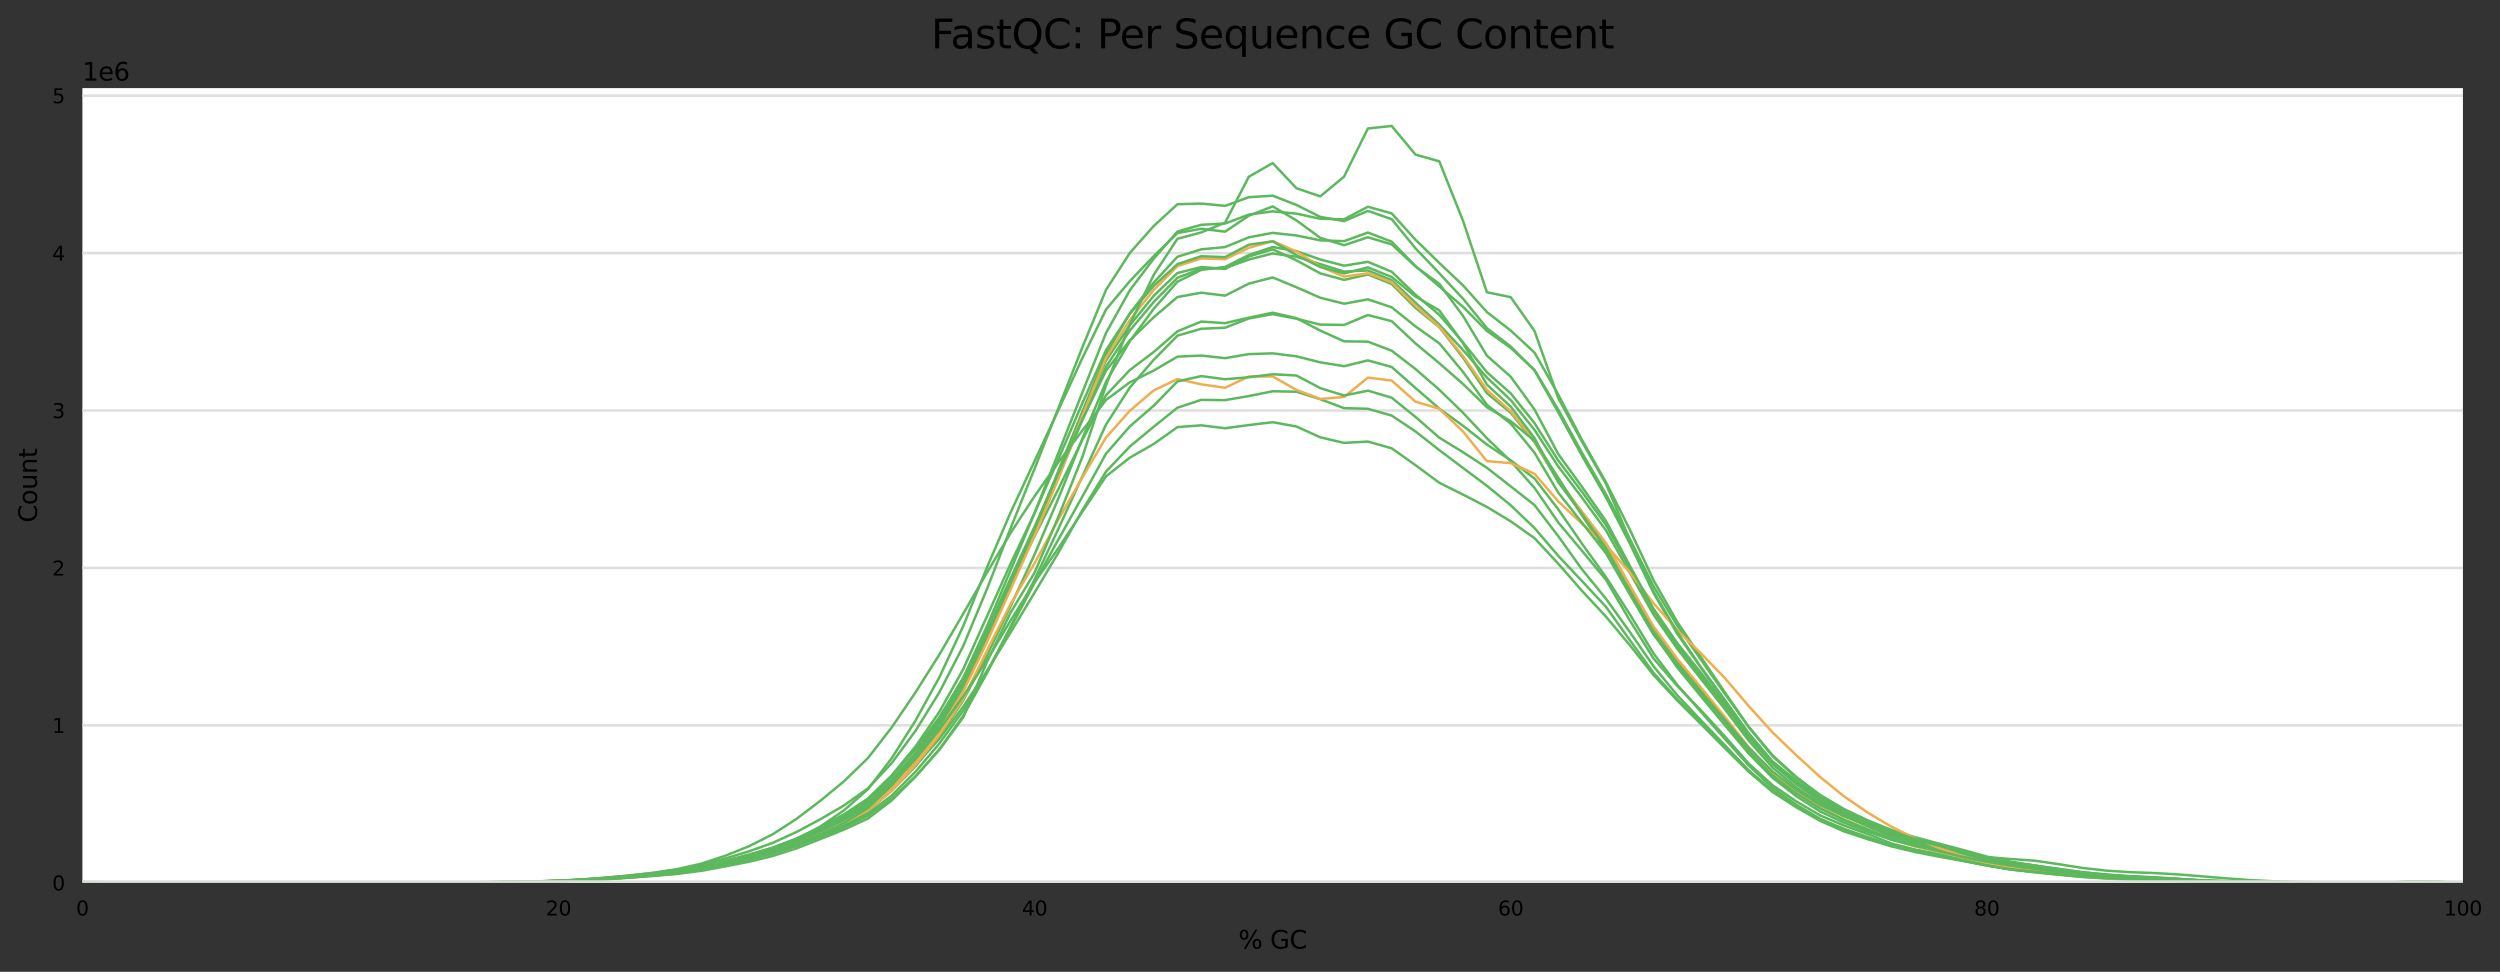 <?xml version="1.0" encoding="utf-8" standalone="no"?>
<!DOCTYPE svg PUBLIC "-//W3C//DTD SVG 1.1//EN"
  "http://www.w3.org/Graphics/SVG/1.1/DTD/svg11.dtd">
<svg xmlns:xlink="http://www.w3.org/1999/xlink" width="1000.298pt" height="388.845pt" viewBox="0 0 1000.298 388.845" xmlns="http://www.w3.org/2000/svg" version="1.1">
 <rect x="0" y="0" width="1000.298" height="388.845" fill="#333333" stroke="none"/>
 <defs>
  <style type="text/css">*{stroke-linejoin: round; stroke-linecap: butt}</style>
 </defs>
 <g id="figure_1">
  <g id="axes_1">
   <g id="patch_1">
    <path d="M 32.968 353.224 
L 985.463 353.224 
L 985.463 35.256 
L 32.968 35.256 
z
" style="fill: #ffffff"/>
   </g>
   <g id="matplotlib.axis_1">
    <g id="xtick_1">
     <g id="text_1">
      <!-- 0 -->
      <g transform="translate(30.423 366.303) scale(0.08 -0.08)">
       <defs>
        <path id="DejaVuSans-30" d="M 2034 4250 
Q 1547 4250 1301 3770 
Q 1056 3291 1056 2328 
Q 1056 1369 1301 889 
Q 1547 409 2034 409 
Q 2525 409 2770 889 
Q 3016 1369 3016 2328 
Q 3016 3291 2770 3770 
Q 2525 4250 2034 4250 
z
M 2034 4750 
Q 2819 4750 3233 4129 
Q 3647 3509 3647 2328 
Q 3647 1150 3233 529 
Q 2819 -91 2034 -91 
Q 1250 -91 836 529 
Q 422 1150 422 2328 
Q 422 3509 836 4129 
Q 1250 4750 2034 4750 
z
" transform="scale(0.016)"/>
       </defs>
       <use xlink:href="#DejaVuSans-30"/>
      </g>
     </g>
    </g>
    <g id="xtick_2">
     <g id="text_2">
      <!-- 20 -->
      <g transform="translate(218.377 366.303) scale(0.08 -0.08)">
       <defs>
        <path id="DejaVuSans-32" d="M 1228 531 
L 3431 531 
L 3431 0 
L 469 0 
L 469 531 
Q 828 903 1448 1529 
Q 2069 2156 2228 2338 
Q 2531 2678 2651 2914 
Q 2772 3150 2772 3378 
Q 2772 3750 2511 3984 
Q 2250 4219 1831 4219 
Q 1534 4219 1204 4116 
Q 875 4013 500 3803 
L 500 4441 
Q 881 4594 1212 4672 
Q 1544 4750 1819 4750 
Q 2544 4750 2975 4387 
Q 3406 4025 3406 3419 
Q 3406 3131 3298 2873 
Q 3191 2616 2906 2266 
Q 2828 2175 2409 1742 
Q 1991 1309 1228 531 
z
" transform="scale(0.016)"/>
       </defs>
       <use xlink:href="#DejaVuSans-32"/>
       <use xlink:href="#DejaVuSans-30" x="63.623"/>
      </g>
     </g>
    </g>
    <g id="xtick_3">
     <g id="text_3">
      <!-- 40 -->
      <g transform="translate(408.876 366.303) scale(0.08 -0.08)">
       <defs>
        <path id="DejaVuSans-34" d="M 2419 4116 
L 825 1625 
L 2419 1625 
L 2419 4116 
z
M 2253 4666 
L 3047 4666 
L 3047 1625 
L 3713 1625 
L 3713 1100 
L 3047 1100 
L 3047 0 
L 2419 0 
L 2419 1100 
L 313 1100 
L 313 1709 
L 2253 4666 
z
" transform="scale(0.016)"/>
       </defs>
       <use xlink:href="#DejaVuSans-34"/>
       <use xlink:href="#DejaVuSans-30" x="63.623"/>
      </g>
     </g>
    </g>
    <g id="xtick_4">
     <g id="text_4">
      <!-- 60 -->
      <g transform="translate(599.375 366.303) scale(0.08 -0.08)">
       <defs>
        <path id="DejaVuSans-36" d="M 2113 2584 
Q 1688 2584 1439 2293 
Q 1191 2003 1191 1497 
Q 1191 994 1439 701 
Q 1688 409 2113 409 
Q 2538 409 2786 701 
Q 3034 994 3034 1497 
Q 3034 2003 2786 2293 
Q 2538 2584 2113 2584 
z
M 3366 4563 
L 3366 3988 
Q 3128 4100 2886 4159 
Q 2644 4219 2406 4219 
Q 1781 4219 1451 3797 
Q 1122 3375 1075 2522 
Q 1259 2794 1537 2939 
Q 1816 3084 2150 3084 
Q 2853 3084 3261 2657 
Q 3669 2231 3669 1497 
Q 3669 778 3244 343 
Q 2819 -91 2113 -91 
Q 1303 -91 875 529 
Q 447 1150 447 2328 
Q 447 3434 972 4092 
Q 1497 4750 2381 4750 
Q 2619 4750 2861 4703 
Q 3103 4656 3366 4563 
z
" transform="scale(0.016)"/>
       </defs>
       <use xlink:href="#DejaVuSans-36"/>
       <use xlink:href="#DejaVuSans-30" x="63.623"/>
      </g>
     </g>
    </g>
    <g id="xtick_5">
     <g id="text_5">
      <!-- 80 -->
      <g transform="translate(789.874 366.303) scale(0.08 -0.08)">
       <defs>
        <path id="DejaVuSans-38" d="M 2034 2216 
Q 1584 2216 1326 1975 
Q 1069 1734 1069 1313 
Q 1069 891 1326 650 
Q 1584 409 2034 409 
Q 2484 409 2743 651 
Q 3003 894 3003 1313 
Q 3003 1734 2745 1975 
Q 2488 2216 2034 2216 
z
M 1403 2484 
Q 997 2584 770 2862 
Q 544 3141 544 3541 
Q 544 4100 942 4425 
Q 1341 4750 2034 4750 
Q 2731 4750 3128 4425 
Q 3525 4100 3525 3541 
Q 3525 3141 3298 2862 
Q 3072 2584 2669 2484 
Q 3125 2378 3379 2068 
Q 3634 1759 3634 1313 
Q 3634 634 3220 271 
Q 2806 -91 2034 -91 
Q 1263 -91 848 271 
Q 434 634 434 1313 
Q 434 1759 690 2068 
Q 947 2378 1403 2484 
z
M 1172 3481 
Q 1172 3119 1398 2916 
Q 1625 2713 2034 2713 
Q 2441 2713 2670 2916 
Q 2900 3119 2900 3481 
Q 2900 3844 2670 4047 
Q 2441 4250 2034 4250 
Q 1625 4250 1398 4047 
Q 1172 3844 1172 3481 
z
" transform="scale(0.016)"/>
       </defs>
       <use xlink:href="#DejaVuSans-38"/>
       <use xlink:href="#DejaVuSans-30" x="63.623"/>
      </g>
     </g>
    </g>
    <g id="xtick_6">
     <g id="text_6">
      <!-- 100 -->
      <g transform="translate(977.828 366.303) scale(0.08 -0.08)">
       <defs>
        <path id="DejaVuSans-31" d="M 794 531 
L 1825 531 
L 1825 4091 
L 703 3866 
L 703 4441 
L 1819 4666 
L 2450 4666 
L 2450 531 
L 3481 531 
L 3481 0 
L 794 0 
L 794 531 
z
" transform="scale(0.016)"/>
       </defs>
       <use xlink:href="#DejaVuSans-31"/>
       <use xlink:href="#DejaVuSans-30" x="63.623"/>
       <use xlink:href="#DejaVuSans-30" x="127.246"/>
      </g>
     </g>
    </g>
    <g id="text_7">
     <!-- % GC -->
     <g transform="translate(495.51 379.565) scale(0.1 -0.1)">
      <defs>
       <path id="DejaVuSans-25" d="M 4653 2053 
Q 4381 2053 4226 1822 
Q 4072 1591 4072 1178 
Q 4072 772 4226 539 
Q 4381 306 4653 306 
Q 4919 306 5073 539 
Q 5228 772 5228 1178 
Q 5228 1588 5073 1820 
Q 4919 2053 4653 2053 
z
M 4653 2450 
Q 5147 2450 5437 2106 
Q 5728 1763 5728 1178 
Q 5728 594 5436 251 
Q 5144 -91 4653 -91 
Q 4153 -91 3862 251 
Q 3572 594 3572 1178 
Q 3572 1766 3864 2108 
Q 4156 2450 4653 2450 
z
M 1428 4353 
Q 1159 4353 1004 4120 
Q 850 3888 850 3481 
Q 850 3069 1003 2837 
Q 1156 2606 1428 2606 
Q 1700 2606 1854 2837 
Q 2009 3069 2009 3481 
Q 2009 3884 1853 4118 
Q 1697 4353 1428 4353 
z
M 4250 4750 
L 4750 4750 
L 1831 -91 
L 1331 -91 
L 4250 4750 
z
M 1428 4750 
Q 1922 4750 2215 4408 
Q 2509 4066 2509 3481 
Q 2509 2891 2217 2550 
Q 1925 2209 1428 2209 
Q 931 2209 642 2551 
Q 353 2894 353 3481 
Q 353 4063 643 4406 
Q 934 4750 1428 4750 
z
" transform="scale(0.016)"/>
       <path id="DejaVuSans-20" transform="scale(0.016)"/>
       <path id="DejaVuSans-47" d="M 3809 666 
L 3809 1919 
L 2778 1919 
L 2778 2438 
L 4434 2438 
L 4434 434 
Q 4069 175 3628 42 
Q 3188 -91 2688 -91 
Q 1594 -91 976 548 
Q 359 1188 359 2328 
Q 359 3472 976 4111 
Q 1594 4750 2688 4750 
Q 3144 4750 3555 4637 
Q 3966 4525 4313 4306 
L 4313 3634 
Q 3963 3931 3569 4081 
Q 3175 4231 2741 4231 
Q 1884 4231 1454 3753 
Q 1025 3275 1025 2328 
Q 1025 1384 1454 906 
Q 1884 428 2741 428 
Q 3075 428 3337 486 
Q 3600 544 3809 666 
z
" transform="scale(0.016)"/>
       <path id="DejaVuSans-43" d="M 4122 4306 
L 4122 3641 
Q 3803 3938 3442 4084 
Q 3081 4231 2675 4231 
Q 1875 4231 1450 3742 
Q 1025 3253 1025 2328 
Q 1025 1406 1450 917 
Q 1875 428 2675 428 
Q 3081 428 3442 575 
Q 3803 722 4122 1019 
L 4122 359 
Q 3791 134 3420 21 
Q 3050 -91 2638 -91 
Q 1578 -91 968 557 
Q 359 1206 359 2328 
Q 359 3453 968 4101 
Q 1578 4750 2638 4750 
Q 3056 4750 3426 4639 
Q 3797 4528 4122 4306 
z
" transform="scale(0.016)"/>
      </defs>
      <use xlink:href="#DejaVuSans-25"/>
      <use xlink:href="#DejaVuSans-20" x="95.02"/>
      <use xlink:href="#DejaVuSans-47" x="126.807"/>
      <use xlink:href="#DejaVuSans-43" x="204.297"/>
     </g>
    </g>
   </g>
   <g id="matplotlib.axis_2">
    <g id="ytick_1">
     <g id="line2d_1">
      <path d="M 32.968 353.224 
L 985.463 353.224 
" clip-path="url(#p9d7724fbd0)" style="fill: none; stroke: #dedede; stroke-linecap: square"/>
     </g>
     <g id="text_8">
      <!-- 0 -->
      <g transform="translate(20.878 356.263) scale(0.08 -0.08)">
       <use xlink:href="#DejaVuSans-30"/>
      </g>
     </g>
    </g>
    <g id="ytick_2">
     <g id="line2d_2">
      <path d="M 32.968 290.233 
L 985.463 290.233 
" clip-path="url(#p9d7724fbd0)" style="fill: none; stroke: #dedede; stroke-linecap: square"/>
     </g>
     <g id="text_9">
      <!-- 1 -->
      <g transform="translate(20.878 293.273) scale(0.08 -0.08)">
       <use xlink:href="#DejaVuSans-31"/>
      </g>
     </g>
    </g>
    <g id="ytick_3">
     <g id="line2d_3">
      <path d="M 32.968 227.243 
L 985.463 227.243 
" clip-path="url(#p9d7724fbd0)" style="fill: none; stroke: #dedede; stroke-linecap: square"/>
     </g>
     <g id="text_10">
      <!-- 2 -->
      <g transform="translate(20.878 230.282) scale(0.08 -0.08)">
       <use xlink:href="#DejaVuSans-32"/>
      </g>
     </g>
    </g>
    <g id="ytick_4">
     <g id="line2d_4">
      <path d="M 32.968 164.253 
L 985.463 164.253 
" clip-path="url(#p9d7724fbd0)" style="fill: none; stroke: #dedede; stroke-linecap: square"/>
     </g>
     <g id="text_11">
      <!-- 3 -->
      <g transform="translate(20.878 167.292) scale(0.08 -0.08)">
       <defs>
        <path id="DejaVuSans-33" d="M 2597 2516 
Q 3050 2419 3304 2112 
Q 3559 1806 3559 1356 
Q 3559 666 3084 287 
Q 2609 -91 1734 -91 
Q 1441 -91 1130 -33 
Q 819 25 488 141 
L 488 750 
Q 750 597 1062 519 
Q 1375 441 1716 441 
Q 2309 441 2620 675 
Q 2931 909 2931 1356 
Q 2931 1769 2642 2001 
Q 2353 2234 1838 2234 
L 1294 2234 
L 1294 2753 
L 1863 2753 
Q 2328 2753 2575 2939 
Q 2822 3125 2822 3475 
Q 2822 3834 2567 4026 
Q 2313 4219 1838 4219 
Q 1578 4219 1281 4162 
Q 984 4106 628 3988 
L 628 4550 
Q 988 4650 1302 4700 
Q 1616 4750 1894 4750 
Q 2613 4750 3031 4423 
Q 3450 4097 3450 3541 
Q 3450 3153 3228 2886 
Q 3006 2619 2597 2516 
z
" transform="scale(0.016)"/>
       </defs>
       <use xlink:href="#DejaVuSans-33"/>
      </g>
     </g>
    </g>
    <g id="ytick_5">
     <g id="line2d_5">
      <path d="M 32.968 101.262 
L 985.463 101.262 
" clip-path="url(#p9d7724fbd0)" style="fill: none; stroke: #dedede; stroke-linecap: square"/>
     </g>
     <g id="text_12">
      <!-- 4 -->
      <g transform="translate(20.878 104.302) scale(0.08 -0.08)">
       <use xlink:href="#DejaVuSans-34"/>
      </g>
     </g>
    </g>
    <g id="ytick_6">
     <g id="line2d_6">
      <path d="M 32.968 38.272 
L 985.463 38.272 
" clip-path="url(#p9d7724fbd0)" style="fill: none; stroke: #dedede; stroke-linecap: square"/>
     </g>
     <g id="text_13">
      <!-- 5 -->
      <g transform="translate(20.878 41.311) scale(0.08 -0.08)">
       <defs>
        <path id="DejaVuSans-35" d="M 691 4666 
L 3169 4666 
L 3169 4134 
L 1269 4134 
L 1269 2991 
Q 1406 3038 1543 3061 
Q 1681 3084 1819 3084 
Q 2600 3084 3056 2656 
Q 3513 2228 3513 1497 
Q 3513 744 3044 326 
Q 2575 -91 1722 -91 
Q 1428 -91 1123 -41 
Q 819 9 494 109 
L 494 744 
Q 775 591 1075 516 
Q 1375 441 1709 441 
Q 2250 441 2565 725 
Q 2881 1009 2881 1497 
Q 2881 1984 2565 2268 
Q 2250 2553 1709 2553 
Q 1456 2553 1204 2497 
Q 953 2441 691 2322 
L 691 4666 
z
" transform="scale(0.016)"/>
       </defs>
       <use xlink:href="#DejaVuSans-35"/>
      </g>
     </g>
    </g>
    <g id="text_14">
     <!-- Count -->
     <g transform="translate(14.798 209.088) rotate(-90) scale(0.1 -0.1)">
      <defs>
       <path id="DejaVuSans-6f" d="M 1959 3097 
Q 1497 3097 1228 2736 
Q 959 2375 959 1747 
Q 959 1119 1226 758 
Q 1494 397 1959 397 
Q 2419 397 2687 759 
Q 2956 1122 2956 1747 
Q 2956 2369 2687 2733 
Q 2419 3097 1959 3097 
z
M 1959 3584 
Q 2709 3584 3137 3096 
Q 3566 2609 3566 1747 
Q 3566 888 3137 398 
Q 2709 -91 1959 -91 
Q 1206 -91 779 398 
Q 353 888 353 1747 
Q 353 2609 779 3096 
Q 1206 3584 1959 3584 
z
" transform="scale(0.016)"/>
       <path id="DejaVuSans-75" d="M 544 1381 
L 544 3500 
L 1119 3500 
L 1119 1403 
Q 1119 906 1312 657 
Q 1506 409 1894 409 
Q 2359 409 2629 706 
Q 2900 1003 2900 1516 
L 2900 3500 
L 3475 3500 
L 3475 0 
L 2900 0 
L 2900 538 
Q 2691 219 2414 64 
Q 2138 -91 1772 -91 
Q 1169 -91 856 284 
Q 544 659 544 1381 
z
M 1991 3584 
L 1991 3584 
z
" transform="scale(0.016)"/>
       <path id="DejaVuSans-6e" d="M 3513 2113 
L 3513 0 
L 2938 0 
L 2938 2094 
Q 2938 2591 2744 2837 
Q 2550 3084 2163 3084 
Q 1697 3084 1428 2787 
Q 1159 2491 1159 1978 
L 1159 0 
L 581 0 
L 581 3500 
L 1159 3500 
L 1159 2956 
Q 1366 3272 1645 3428 
Q 1925 3584 2291 3584 
Q 2894 3584 3203 3211 
Q 3513 2838 3513 2113 
z
" transform="scale(0.016)"/>
       <path id="DejaVuSans-74" d="M 1172 4494 
L 1172 3500 
L 2356 3500 
L 2356 3053 
L 1172 3053 
L 1172 1153 
Q 1172 725 1289 603 
Q 1406 481 1766 481 
L 2356 481 
L 2356 0 
L 1766 0 
Q 1100 0 847 248 
Q 594 497 594 1153 
L 594 3053 
L 172 3053 
L 172 3500 
L 594 3500 
L 594 4494 
L 1172 4494 
z
" transform="scale(0.016)"/>
      </defs>
      <use xlink:href="#DejaVuSans-43"/>
      <use xlink:href="#DejaVuSans-6f" x="69.824"/>
      <use xlink:href="#DejaVuSans-75" x="131.006"/>
      <use xlink:href="#DejaVuSans-6e" x="194.385"/>
      <use xlink:href="#DejaVuSans-74" x="257.764"/>
     </g>
    </g>
    <g id="text_15">
     <!-- 1e6 -->
     <g transform="translate(32.968 32.256) scale(0.1 -0.1)">
      <defs>
       <path id="DejaVuSans-65" d="M 3597 1894 
L 3597 1613 
L 953 1613 
Q 991 1019 1311 708 
Q 1631 397 2203 397 
Q 2534 397 2845 478 
Q 3156 559 3463 722 
L 3463 178 
Q 3153 47 2828 -22 
Q 2503 -91 2169 -91 
Q 1331 -91 842 396 
Q 353 884 353 1716 
Q 353 2575 817 3079 
Q 1281 3584 2069 3584 
Q 2775 3584 3186 3129 
Q 3597 2675 3597 1894 
z
M 3022 2063 
Q 3016 2534 2758 2815 
Q 2500 3097 2075 3097 
Q 1594 3097 1305 2825 
Q 1016 2553 972 2059 
L 3022 2063 
z
" transform="scale(0.016)"/>
      </defs>
      <use xlink:href="#DejaVuSans-31"/>
      <use xlink:href="#DejaVuSans-65" x="63.623"/>
      <use xlink:href="#DejaVuSans-36" x="125.146"/>
     </g>
    </g>
   </g>
   <g id="line2d_7">
    <path d="M 32.968 353.145 
L 42.493 353.173 
L 52.018 353.201 
L 61.543 353.202 
L 71.068 353.201 
L 80.593 353.2 
L 90.118 353.197 
L 99.643 353.194 
L 109.168 353.19 
L 118.693 353.185 
L 128.218 353.179 
L 137.743 353.172 
L 147.268 353.162 
L 156.792 353.151 
L 166.317 353.134 
L 175.842 353.109 
L 185.367 353.067 
L 194.892 353.001 
L 204.417 352.907 
L 213.942 352.743 
L 223.467 352.469 
L 232.992 352.036 
L 242.517 351.407 
L 252.042 350.583 
L 261.567 349.656 
L 271.092 348.474 
L 280.617 346.726 
L 290.142 344.501 
L 299.667 342.003 
L 309.192 339.254 
L 318.717 335.758 
L 328.242 331.421 
L 337.767 326.581 
L 347.291 320.596 
L 356.816 311.928 
L 366.341 301.553 
L 375.866 288.847 
L 385.391 272.955 
L 394.916 254.243 
L 404.441 233.867 
L 413.966 212.929 
L 423.491 190.903 
L 433.016 168.102 
L 442.541 146.725 
L 452.066 132.263 
L 461.591 120.882 
L 471.116 111.148 
L 480.641 107.495 
L 490.166 107.236 
L 499.691 103.84 
L 509.216 101.425 
L 518.741 102.742 
L 528.266 105.685 
L 537.79 108.649 
L 547.315 108.219 
L 556.84 112.124 
L 566.365 121.126 
L 575.89 129.833 
L 585.415 140.124 
L 594.94 151.077 
L 604.465 160.078 
L 613.99 172.041 
L 623.515 186.668 
L 633.04 199.198 
L 642.565 212.204 
L 652.09 229.069 
L 661.615 245.898 
L 671.14 259.632 
L 680.665 271.761 
L 690.19 283.803 
L 699.715 296.379 
L 709.24 307.102 
L 718.765 315.095 
L 728.289 321.62 
L 737.814 326.473 
L 747.339 330.682 
L 756.864 334.908 
L 766.389 337.82 
L 775.914 340.004 
L 785.439 342.206 
L 794.964 344.145 
L 804.489 345.716 
L 814.014 346.974 
L 823.539 348.217 
L 833.064 349.42 
L 842.589 350.319 
L 852.114 351.018 
L 861.639 351.522 
L 871.164 352.037 
L 880.689 352.54 
L 890.214 352.839 
L 899.739 352.98 
L 909.264 353.054 
L 918.788 353.102 
L 928.313 353.16 
L 937.838 353.191 
L 947.363 353.191 
L 956.888 353.114 
L 966.413 352.879 
L 975.938 352.967 
L 985.463 353.221 
" clip-path="url(#p9d7724fbd0)" style="fill: none; stroke: #5cb85c; stroke-linecap: square"/>
   </g>
   <g id="line2d_8">
    <path d="M 32.968 353.166 
L 42.493 353.184 
L 52.018 353.205 
L 61.543 353.209 
L 71.068 353.208 
L 80.593 353.206 
L 90.118 353.204 
L 99.643 353.2 
L 109.168 353.196 
L 118.693 353.191 
L 128.218 353.185 
L 137.743 353.18 
L 147.268 353.174 
L 156.792 353.167 
L 166.317 353.156 
L 175.842 353.136 
L 185.367 353.1 
L 194.892 353.049 
L 204.417 352.977 
L 213.942 352.855 
L 223.467 352.654 
L 232.992 352.322 
L 242.517 351.834 
L 252.042 351.153 
L 261.567 350.397 
L 271.092 349.482 
L 280.617 348.055 
L 290.142 346.102 
L 299.667 343.91 
L 309.192 341.53 
L 318.717 338.417 
L 328.242 334.494 
L 337.767 330.043 
L 347.291 324.456 
L 356.816 316.309 
L 366.341 306.56 
L 375.866 294.834 
L 385.391 280.241 
L 394.916 262.261 
L 404.441 242.4 
L 413.966 221.804 
L 423.491 199.409 
L 433.016 175.632 
L 442.541 152.765 
L 452.066 136.526 
L 461.591 123.597 
L 471.116 112.703 
L 480.641 107.98 
L 490.166 106.818 
L 499.691 102.02 
L 509.216 98.843 
L 518.741 100.498 
L 528.266 103.827 
L 537.79 106.311 
L 547.315 104.764 
L 556.84 108.732 
L 566.365 117.901 
L 575.89 125.983 
L 585.415 137.065 
L 594.94 148.944 
L 604.465 157.405 
L 613.99 169.321 
L 623.515 184.306 
L 633.04 196.865 
L 642.565 210.035 
L 652.09 227.24 
L 661.615 244.418 
L 671.14 258.462 
L 680.665 270.486 
L 690.19 282.507 
L 699.715 295.166 
L 709.24 305.748 
L 718.765 313.782 
L 728.289 320.442 
L 737.814 325.457 
L 747.339 329.766 
L 756.864 333.979 
L 766.389 336.996 
L 775.914 339.29 
L 785.439 341.614 
L 794.964 343.696 
L 804.489 345.486 
L 814.014 347.018 
L 823.539 348.388 
L 833.064 349.628 
L 842.589 350.536 
L 852.114 351.219 
L 861.639 351.68 
L 871.164 352.167 
L 880.689 352.643 
L 890.214 352.893 
L 899.739 352.999 
L 909.264 353.049 
L 918.788 353.093 
L 928.313 353.155 
L 937.838 353.188 
L 947.363 353.181 
L 956.888 353.027 
L 966.413 352.64 
L 975.938 352.806 
L 985.463 353.22 
" clip-path="url(#p9d7724fbd0)" style="fill: none; stroke: #5cb85c; stroke-linecap: square"/>
   </g>
   <g id="line2d_9">
    <path d="M 32.968 353.13 
L 42.493 353.162 
L 52.018 353.198 
L 61.543 353.202 
L 71.068 353.201 
L 80.593 353.198 
L 90.118 353.194 
L 99.643 353.189 
L 109.168 353.183 
L 118.693 353.176 
L 128.218 353.172 
L 137.743 353.167 
L 147.268 353.159 
L 156.792 353.147 
L 166.317 353.128 
L 175.842 353.098 
L 185.367 353.056 
L 194.892 352.99 
L 204.417 352.89 
L 213.942 352.725 
L 223.467 352.46 
L 232.992 352.045 
L 242.517 351.405 
L 252.042 350.587 
L 261.567 349.67 
L 271.092 348.484 
L 280.617 346.791 
L 290.142 344.545 
L 299.667 341.988 
L 309.192 339.149 
L 318.717 335.481 
L 328.242 330.91 
L 337.767 325.867 
L 347.291 319.74 
L 356.816 310.617 
L 366.341 299.7 
L 375.866 286.99 
L 385.391 271.315 
L 394.916 253.223 
L 404.441 233.779 
L 413.966 214.486 
L 423.491 195.657 
L 433.016 176.083 
L 442.541 158.131 
L 452.066 148.063 
L 461.591 140.866 
L 471.116 132.569 
L 480.641 128.663 
L 490.166 129.294 
L 499.691 127.118 
L 509.216 125.116 
L 518.741 127.311 
L 528.266 132.275 
L 537.79 136.579 
L 547.315 136.701 
L 556.84 140.321 
L 566.365 147.664 
L 575.89 155.941 
L 585.415 165.201 
L 594.94 175.346 
L 604.465 184.552 
L 613.99 195.218 
L 623.515 209.075 
L 633.04 220.457 
L 642.565 231.964 
L 652.09 248.196 
L 661.615 263.484 
L 671.14 274.488 
L 680.665 284.307 
L 690.19 294.673 
L 699.715 305.551 
L 709.24 314.21 
L 718.765 320.687 
L 728.289 326.286 
L 737.814 330.314 
L 747.339 333.724 
L 756.864 337.512 
L 766.389 339.948 
L 775.914 341.755 
L 785.439 344.051 
L 794.964 345.812 
L 804.489 347.079 
L 814.014 348.257 
L 823.539 349.445 
L 833.064 350.4 
L 842.589 350.984 
L 852.114 351.418 
L 861.639 351.64 
L 871.164 352.069 
L 880.689 352.646 
L 890.214 352.927 
L 899.739 352.985 
L 909.264 352.99 
L 918.788 353.025 
L 928.313 353.12 
L 937.838 353.181 
L 947.363 353.188 
L 956.888 353.097 
L 966.413 352.863 
L 975.938 352.966 
L 985.463 353.221 
" clip-path="url(#p9d7724fbd0)" style="fill: none; stroke: #5cb85c; stroke-linecap: square"/>
   </g>
   <g id="line2d_10">
    <path d="M 32.968 353.127 
L 42.493 353.162 
L 52.018 353.2 
L 61.543 353.203 
L 71.068 353.203 
L 80.593 353.203 
L 90.118 353.2 
L 99.643 353.197 
L 109.168 353.193 
L 118.693 353.189 
L 128.218 353.184 
L 137.743 353.177 
L 147.268 353.168 
L 156.792 353.158 
L 166.317 353.148 
L 175.842 353.128 
L 185.367 353.094 
L 194.892 353.042 
L 204.417 352.951 
L 213.942 352.786 
L 223.467 352.527 
L 232.992 352.116 
L 242.517 351.475 
L 252.042 350.711 
L 261.567 349.85 
L 271.092 348.746 
L 280.617 347.104 
L 290.142 345.015 
L 299.667 342.635 
L 309.192 339.729 
L 318.717 336.116 
L 328.242 331.962 
L 337.767 327.468 
L 347.291 321.892 
L 356.816 313.737 
L 366.341 303.435 
L 375.866 290.793 
L 385.391 275.047 
L 394.916 255.451 
L 404.441 233.643 
L 413.966 211.615 
L 423.491 188.383 
L 433.016 164.825 
L 442.541 141.763 
L 452.066 125.383 
L 461.591 113.095 
L 471.116 102.73 
L 480.641 99.765 
L 490.166 98.85 
L 499.691 94.955 
L 509.216 93.174 
L 518.741 94.217 
L 528.266 96.168 
L 537.79 96.493 
L 547.315 93.041 
L 556.84 96.691 
L 566.365 106.496 
L 575.89 114.614 
L 585.415 122.786 
L 594.94 132.423 
L 604.465 139.189 
L 613.99 148.027 
L 623.515 163.972 
L 633.04 181.266 
L 642.565 197.746 
L 652.09 215.588 
L 661.615 234.563 
L 671.14 250.394 
L 680.665 264.089 
L 690.19 277.682 
L 699.715 290.879 
L 709.24 302.252 
L 718.765 310.903 
L 728.289 318.082 
L 737.814 323.726 
L 747.339 328.248 
L 756.864 332.111 
L 766.389 335.019 
L 775.914 337.572 
L 785.439 340.076 
L 794.964 342.738 
L 804.489 344.959 
L 814.014 346.369 
L 823.539 347.716 
L 833.064 349.006 
L 842.589 349.953 
L 852.114 350.685 
L 861.639 351.212 
L 871.164 351.773 
L 880.689 352.329 
L 890.214 352.695 
L 899.739 352.887 
L 909.264 352.993 
L 918.788 353.068 
L 928.313 353.144 
L 937.838 353.182 
L 947.363 353.186 
L 956.888 353.099 
L 966.413 352.874 
L 975.938 352.974 
L 985.463 353.219 
" clip-path="url(#p9d7724fbd0)" style="fill: none; stroke: #5cb85c; stroke-linecap: square"/>
   </g>
   <g id="line2d_11">
    <path d="M 32.968 353.114 
L 42.493 353.153 
L 52.018 353.195 
L 61.543 353.197 
L 71.068 353.198 
L 80.593 353.197 
L 90.118 353.193 
L 99.643 353.189 
L 109.168 353.187 
L 118.693 353.184 
L 128.218 353.179 
L 137.743 353.173 
L 147.268 353.165 
L 156.792 353.157 
L 166.317 353.145 
L 175.842 353.118 
L 185.367 353.082 
L 194.892 353.021 
L 204.417 352.908 
L 213.942 352.713 
L 223.467 352.408 
L 232.992 351.928 
L 242.517 351.168 
L 252.042 350.29 
L 261.567 349.187 
L 271.092 347.72 
L 280.617 345.56 
L 290.142 342.42 
L 299.667 338.603 
L 309.192 333.807 
L 318.717 327.625 
L 328.242 320.408 
L 337.767 312.542 
L 347.291 303.302 
L 356.816 291.023 
L 366.341 276.978 
L 375.866 261.889 
L 385.391 245.597 
L 394.916 229.087 
L 404.441 213.133 
L 413.966 198.513 
L 423.491 184.978 
L 433.016 172.328 
L 442.541 160.044 
L 452.066 152.978 
L 461.591 148.287 
L 471.116 142.713 
L 480.641 142.257 
L 490.166 143.303 
L 499.691 141.69 
L 509.216 141.384 
L 518.741 142.566 
L 528.266 144.98 
L 537.79 146.519 
L 547.315 144.198 
L 556.84 146.835 
L 566.365 155.253 
L 575.89 163.491 
L 585.415 170.396 
L 594.94 177.883 
L 604.465 184.189 
L 613.99 191.466 
L 623.515 203.829 
L 633.04 217.622 
L 642.565 230.904 
L 652.09 245.734 
L 661.615 261.459 
L 671.14 274.069 
L 680.665 284.904 
L 690.19 295.683 
L 699.715 306.322 
L 709.24 315.239 
L 718.765 322.004 
L 728.289 327.689 
L 737.814 331.882 
L 747.339 335.201 
L 756.864 338.17 
L 766.389 340.427 
L 775.914 342.43 
L 785.439 344.332 
L 794.964 346.239 
L 804.489 347.888 
L 814.014 349.009 
L 823.539 349.986 
L 833.064 350.896 
L 842.589 351.516 
L 852.114 351.968 
L 861.639 352.246 
L 871.164 352.559 
L 880.689 352.882 
L 890.214 353.038 
L 899.739 353.078 
L 909.264 353.094 
L 918.788 353.125 
L 928.313 353.176 
L 937.838 353.201 
L 947.363 353.202 
L 956.888 353.162 
L 966.413 353.039 
L 975.938 353.088 
L 985.463 353.223 
" clip-path="url(#p9d7724fbd0)" style="fill: none; stroke: #5cb85c; stroke-linecap: square"/>
   </g>
   <g id="line2d_12">
    <path d="M 32.968 353.026 
L 42.493 353.1 
L 52.018 353.181 
L 61.543 353.189 
L 71.068 353.187 
L 80.593 353.184 
L 90.118 353.182 
L 99.643 353.181 
L 109.168 353.177 
L 118.693 353.171 
L 128.218 353.167 
L 137.743 353.161 
L 147.268 353.151 
L 156.792 353.139 
L 166.317 353.127 
L 175.842 353.103 
L 185.367 353.062 
L 194.892 352.996 
L 204.417 352.885 
L 213.942 352.7 
L 223.467 352.402 
L 232.992 351.908 
L 242.517 351.166 
L 252.042 350.297 
L 261.567 349.277 
L 271.092 347.966 
L 280.617 346.059 
L 290.142 343.502 
L 299.667 340.648 
L 309.192 337.237 
L 318.717 332.883 
L 328.242 327.791 
L 337.767 322.226 
L 347.291 315.429 
L 356.816 305.303 
L 366.341 292.369 
L 375.866 276.995 
L 385.391 258.529 
L 394.916 235.659 
L 404.441 211.147 
L 413.966 187.483 
L 423.491 163.279 
L 433.016 139.099 
L 442.541 115.983 
L 452.066 101.212 
L 461.591 90.468 
L 471.116 81.717 
L 480.641 81.453 
L 490.166 82.375 
L 499.691 78.901 
L 509.216 78.287 
L 518.741 82.016 
L 528.266 86.787 
L 537.79 88.471 
L 547.315 84.382 
L 556.84 87.698 
L 566.365 99.369 
L 575.89 109.343 
L 585.415 119.559 
L 594.94 131.302 
L 604.465 138.643 
L 613.99 148.229 
L 623.515 165.005 
L 633.04 182.459 
L 642.565 198.944 
L 652.09 217.407 
L 661.615 237.248 
L 671.14 253.659 
L 680.665 267.299 
L 690.19 280.595 
L 699.715 293.986 
L 709.24 305.258 
L 718.765 313.539 
L 728.289 320.668 
L 737.814 326.055 
L 747.339 330.193 
L 756.864 333.989 
L 766.389 336.77 
L 775.914 339.217 
L 785.439 341.647 
L 794.964 344.112 
L 804.489 346.169 
L 814.014 347.497 
L 823.539 348.724 
L 833.064 349.898 
L 842.589 350.728 
L 852.114 351.343 
L 861.639 351.718 
L 871.164 352.159 
L 880.689 352.632 
L 890.214 352.887 
L 899.739 352.989 
L 909.264 353.036 
L 918.788 353.082 
L 928.313 353.154 
L 937.838 353.193 
L 947.363 353.197 
L 956.888 353.136 
L 966.413 352.986 
L 975.938 353.057 
L 985.463 353.222 
" clip-path="url(#p9d7724fbd0)" style="fill: none; stroke: #5cb85c; stroke-linecap: square"/>
   </g>
   <g id="line2d_13">
    <path d="M 32.968 353.196 
L 42.493 353.205 
L 52.018 353.214 
L 61.543 353.214 
L 71.068 353.212 
L 80.593 353.209 
L 90.118 353.207 
L 99.643 353.205 
L 109.168 353.203 
L 118.693 353.197 
L 128.218 353.192 
L 137.743 353.188 
L 147.268 353.18 
L 156.792 353.17 
L 166.317 353.157 
L 175.842 353.13 
L 185.367 353.091 
L 194.892 353.036 
L 204.417 352.946 
L 213.942 352.793 
L 223.467 352.548 
L 232.992 352.156 
L 242.517 351.598 
L 252.042 350.839 
L 261.567 349.974 
L 271.092 348.9 
L 280.617 347.304 
L 290.142 345.178 
L 299.667 342.744 
L 309.192 340.095 
L 318.717 336.709 
L 328.242 332.533 
L 337.767 328.086 
L 347.291 322.657 
L 356.816 314.946 
L 366.341 306.052 
L 375.866 295.599 
L 385.391 282.737 
L 394.916 268.438 
L 404.441 252.91 
L 413.966 237.076 
L 423.491 221.094 
L 433.016 204.267 
L 442.541 188.685 
L 452.066 178.664 
L 461.591 170.772 
L 471.116 163.129 
L 480.641 159.995 
L 490.166 160.102 
L 499.691 158.461 
L 509.216 156.548 
L 518.741 156.741 
L 528.266 159.726 
L 537.79 163.307 
L 547.315 163.562 
L 556.84 166.276 
L 566.365 172.634 
L 575.89 180.101 
L 585.415 187.266 
L 594.94 194.381 
L 604.465 202.175 
L 613.99 211.288 
L 623.515 222.449 
L 633.04 232.554 
L 642.565 242.783 
L 652.09 256.073 
L 661.615 269.245 
L 671.14 279.806 
L 680.665 288.958 
L 690.19 298.433 
L 699.715 308.337 
L 709.24 316.359 
L 718.765 322.528 
L 728.289 327.749 
L 737.814 331.623 
L 747.339 334.96 
L 756.864 338.338 
L 766.389 340.53 
L 775.914 342.157 
L 785.439 344.065 
L 794.964 345.643 
L 804.489 346.802 
L 814.014 347.803 
L 823.539 348.935 
L 833.064 349.948 
L 842.589 350.61 
L 852.114 351.134 
L 861.639 351.484 
L 871.164 351.962 
L 880.689 352.501 
L 890.214 352.804 
L 899.739 352.943 
L 909.264 353.015 
L 918.788 353.078 
L 928.313 353.158 
L 937.838 353.196 
L 947.363 353.202 
L 956.888 353.164 
L 966.413 353.069 
L 975.938 353.115 
L 985.463 353.222 
" clip-path="url(#p9d7724fbd0)" style="fill: none; stroke: #5cb85c; stroke-linecap: square"/>
   </g>
   <g id="line2d_14">
    <path d="M 32.968 353.103 
L 42.493 353.147 
L 52.018 353.193 
L 61.543 353.196 
L 71.068 353.197 
L 80.593 353.195 
L 90.118 353.194 
L 99.643 353.192 
L 109.168 353.19 
L 118.693 353.185 
L 128.218 353.178 
L 137.743 353.172 
L 147.268 353.164 
L 156.792 353.154 
L 166.317 353.141 
L 175.842 353.122 
L 185.367 353.086 
L 194.892 353.027 
L 204.417 352.947 
L 213.942 352.805 
L 223.467 352.577 
L 232.992 352.229 
L 242.517 351.696 
L 252.042 350.95 
L 261.567 350.111 
L 271.092 349.084 
L 280.617 347.55 
L 290.142 345.473 
L 299.667 343.083 
L 309.192 340.441 
L 318.717 336.978 
L 328.242 332.694 
L 337.767 327.903 
L 347.291 321.932 
L 356.816 313.027 
L 366.341 302.338 
L 375.866 289.663 
L 385.391 273.638 
L 394.916 253.613 
L 404.441 232.545 
L 413.966 211.493 
L 423.491 189.476 
L 433.016 166.179 
L 442.541 144.244 
L 452.066 130.157 
L 461.591 118.393 
L 471.116 109.242 
L 480.641 106.869 
L 490.166 107.615 
L 499.691 102.641 
L 509.216 99.753 
L 518.741 104.185 
L 528.266 109.381 
L 537.79 111.988 
L 547.315 109.804 
L 556.84 113.626 
L 566.365 123.188 
L 575.89 130.906 
L 585.415 143.154 
L 594.94 157.32 
L 604.465 165.158 
L 613.99 176.883 
L 623.515 192.76 
L 633.04 205.055 
L 642.565 217.564 
L 652.09 234.531 
L 661.615 251.23 
L 671.14 264.498 
L 680.665 276.193 
L 690.19 287.638 
L 699.715 299.53 
L 709.24 309.486 
L 718.765 317.048 
L 728.289 323.352 
L 737.814 328.135 
L 747.339 332.162 
L 756.864 335.972 
L 766.389 338.655 
L 775.914 340.751 
L 785.439 342.965 
L 794.964 344.849 
L 804.489 346.343 
L 814.014 347.599 
L 823.539 348.832 
L 833.064 349.941 
L 842.589 350.72 
L 852.114 351.32 
L 861.639 351.715 
L 871.164 352.153 
L 880.689 352.618 
L 890.214 352.887 
L 899.739 353.007 
L 909.264 353.06 
L 918.788 353.1 
L 928.313 353.157 
L 937.838 353.189 
L 947.363 353.189 
L 956.888 353.114 
L 966.413 352.908 
L 975.938 352.996 
L 985.463 353.221 
" clip-path="url(#p9d7724fbd0)" style="fill: none; stroke: #5cb85c; stroke-linecap: square"/>
   </g>
   <g id="line2d_15">
    <path d="M 32.968 353.083 
L 42.493 353.132 
L 52.018 353.186 
L 61.543 353.192 
L 71.068 353.192 
L 80.593 353.189 
L 90.118 353.187 
L 99.643 353.185 
L 109.168 353.181 
L 118.693 353.177 
L 128.218 353.172 
L 137.743 353.164 
L 147.268 353.156 
L 156.792 353.146 
L 166.317 353.128 
L 175.842 353.104 
L 185.367 353.071 
L 194.892 353.019 
L 204.417 352.938 
L 213.942 352.807 
L 223.467 352.596 
L 232.992 352.252 
L 242.517 351.74 
L 252.042 351.046 
L 261.567 350.271 
L 271.092 349.289 
L 280.617 347.85 
L 290.142 345.911 
L 299.667 343.678 
L 309.192 341.227 
L 318.717 337.996 
L 328.242 333.963 
L 337.767 329.383 
L 347.291 323.71 
L 356.816 315.139 
L 366.341 304.799 
L 375.866 292.542 
L 385.391 276.727 
L 394.916 256.873 
L 404.441 235.614 
L 413.966 214.318 
L 423.491 191.534 
L 433.016 166.628 
L 442.541 143.199 
L 452.066 128.05 
L 461.591 116.069 
L 471.116 106.479 
L 480.641 103.413 
L 490.166 103.716 
L 499.691 99.168 
L 509.216 96.457 
L 518.741 100.622 
L 528.266 106.685 
L 537.79 110.679 
L 547.315 109.352 
L 556.84 112.936 
L 566.365 122.382 
L 575.89 130.751 
L 585.415 142.489 
L 594.94 156.026 
L 604.465 164.57 
L 613.99 176.367 
L 623.515 192.278 
L 633.04 204.817 
L 642.565 217.308 
L 652.09 234.207 
L 661.615 250.687 
L 671.14 263.64 
L 680.665 275.187 
L 690.19 286.888 
L 699.715 299.047 
L 709.24 309.105 
L 718.765 316.681 
L 728.289 323.009 
L 737.814 327.782 
L 747.339 331.848 
L 756.864 335.802 
L 766.389 338.631 
L 775.914 340.83 
L 785.439 343.16 
L 794.964 345.085 
L 804.489 346.619 
L 814.014 347.975 
L 823.539 349.236 
L 833.064 350.298 
L 842.589 351.055 
L 852.114 351.611 
L 861.639 351.91 
L 871.164 352.289 
L 880.689 352.721 
L 890.214 352.955 
L 899.739 353.025 
L 909.264 353.055 
L 918.788 353.092 
L 928.313 353.154 
L 937.838 353.189 
L 947.363 353.19 
L 956.888 353.099 
L 966.413 352.864 
L 975.938 352.967 
L 985.463 353.222 
" clip-path="url(#p9d7724fbd0)" style="fill: none; stroke: #f0ad4e; stroke-linecap: square"/>
   </g>
   <g id="line2d_16">
    <path d="M 32.968 353.137 
L 42.493 353.168 
L 52.018 353.202 
L 61.543 353.203 
L 71.068 353.203 
L 80.593 353.202 
L 90.118 353.198 
L 99.643 353.195 
L 109.168 353.192 
L 118.693 353.188 
L 128.218 353.184 
L 137.743 353.179 
L 147.268 353.171 
L 156.792 353.161 
L 166.317 353.149 
L 175.842 353.127 
L 185.367 353.091 
L 194.892 353.039 
L 204.417 352.945 
L 213.942 352.778 
L 223.467 352.522 
L 232.992 352.084 
L 242.517 351.425 
L 252.042 350.706 
L 261.567 349.862 
L 271.092 348.749 
L 280.617 347.129 
L 290.142 344.997 
L 299.667 342.61 
L 309.192 339.725 
L 318.717 335.977 
L 328.242 331.639 
L 337.767 326.89 
L 347.291 320.945 
L 356.816 312.296 
L 366.341 301.148 
L 375.866 287.715 
L 385.391 271.221 
L 394.916 250.57 
L 404.441 227.971 
L 413.966 205.228 
L 423.491 181.194 
L 433.016 157.169 
L 442.541 133.241 
L 452.066 116.15 
L 461.591 103.54 
L 471.116 92.63 
L 480.641 89.939 
L 490.166 89.442 
L 499.691 85.859 
L 509.216 84.572 
L 518.741 85.487 
L 528.266 87.531 
L 537.79 87.752 
L 547.315 82.726 
L 556.84 85.373 
L 566.365 95.924 
L 575.89 105.22 
L 585.415 114.229 
L 594.94 124.867 
L 604.465 132.257 
L 613.99 141.085 
L 623.515 157.929 
L 633.04 176.144 
L 642.565 192.965 
L 652.09 211.831 
L 661.615 232.188 
L 671.14 248.949 
L 680.665 263.048 
L 690.19 277.081 
L 699.715 290.933 
L 709.24 302.573 
L 718.765 311.205 
L 728.289 318.584 
L 737.814 324.375 
L 747.339 328.777 
L 756.864 332.631 
L 766.389 335.506 
L 775.914 338.101 
L 785.439 340.741 
L 794.964 343.42 
L 804.489 345.671 
L 814.014 347.078 
L 823.539 348.398 
L 833.064 349.65 
L 842.589 350.496 
L 852.114 351.129 
L 861.639 351.529 
L 871.164 352.031 
L 880.689 352.573 
L 890.214 352.85 
L 899.739 352.953 
L 909.264 353 
L 918.788 353.053 
L 928.313 353.137 
L 937.838 353.184 
L 947.363 353.184 
L 956.888 353.084 
L 966.413 352.842 
L 975.938 352.955 
L 985.463 353.22 
" clip-path="url(#p9d7724fbd0)" style="fill: none; stroke: #5cb85c; stroke-linecap: square"/>
   </g>
   <g id="line2d_17">
    <path d="M 32.968 353.086 
L 42.493 353.138 
L 52.018 353.194 
L 61.543 353.198 
L 71.068 353.196 
L 80.593 353.194 
L 90.118 353.192 
L 99.643 353.19 
L 109.168 353.188 
L 118.693 353.184 
L 128.218 353.181 
L 137.743 353.176 
L 147.268 353.167 
L 156.792 353.158 
L 166.317 353.146 
L 175.842 353.126 
L 185.367 353.097 
L 194.892 353.045 
L 204.417 352.964 
L 213.942 352.822 
L 223.467 352.58 
L 232.992 352.201 
L 242.517 351.642 
L 252.042 350.986 
L 261.567 350.228 
L 271.092 349.278 
L 280.617 347.865 
L 290.142 345.973 
L 299.667 343.903 
L 309.192 341.447 
L 318.717 338.391 
L 328.242 334.886 
L 337.767 331.064 
L 347.291 326.416 
L 356.816 319.452 
L 366.341 310.577 
L 375.866 299.817 
L 385.391 286.439 
L 394.916 269.289 
L 404.441 250.526 
L 413.966 231.84 
L 423.491 211.583 
L 433.016 190.723 
L 442.541 169.869 
L 452.066 155.061 
L 461.591 144 
L 471.116 134.305 
L 480.641 131.541 
L 490.166 131.127 
L 499.691 127.426 
L 509.216 125.684 
L 518.741 127.541 
L 528.266 129.876 
L 537.79 130.012 
L 547.315 126.058 
L 556.84 128.504 
L 566.365 137.412 
L 575.89 145.332 
L 585.415 153.681 
L 594.94 162.935 
L 604.465 168.521 
L 613.99 176.403 
L 623.515 191.19 
L 633.04 206.3 
L 642.565 220.425 
L 652.09 236.377 
L 661.615 253.387 
L 671.14 267.121 
L 680.665 278.724 
L 690.19 290.184 
L 699.715 301.522 
L 709.24 311.217 
L 718.765 318.594 
L 728.289 324.68 
L 737.814 329.177 
L 747.339 332.801 
L 756.864 335.994 
L 766.389 338.278 
L 775.914 340.394 
L 785.439 342.473 
L 794.964 344.581 
L 804.489 346.251 
L 814.014 347.152 
L 823.539 348.205 
L 833.064 349.328 
L 842.589 350.139 
L 852.114 350.752 
L 861.639 351.167 
L 871.164 351.703 
L 880.689 352.26 
L 890.214 352.606 
L 899.739 352.828 
L 909.264 352.977 
L 918.788 353.052 
L 928.313 353.136 
L 937.838 353.184 
L 947.363 353.19 
L 956.888 353.112 
L 966.413 352.909 
L 975.938 352.999 
L 985.463 353.221 
" clip-path="url(#p9d7724fbd0)" style="fill: none; stroke: #5cb85c; stroke-linecap: square"/>
   </g>
   <g id="line2d_18">
    <path d="M 32.968 353.041 
L 42.493 353.111 
L 52.018 353.185 
L 61.543 353.19 
L 71.068 353.189 
L 80.593 353.186 
L 90.118 353.185 
L 99.643 353.183 
L 109.168 353.181 
L 118.693 353.177 
L 128.218 353.172 
L 137.743 353.166 
L 147.268 353.158 
L 156.792 353.149 
L 166.317 353.136 
L 175.842 353.112 
L 185.367 353.08 
L 194.892 353.029 
L 204.417 352.938 
L 213.942 352.783 
L 223.467 352.533 
L 232.992 352.108 
L 242.517 351.505 
L 252.042 350.837 
L 261.567 350.048 
L 271.092 349.056 
L 280.617 347.618 
L 290.142 345.639 
L 299.667 343.45 
L 309.192 340.92 
L 318.717 337.665 
L 328.242 333.786 
L 337.767 329.464 
L 347.291 324.179 
L 356.816 316.247 
L 366.341 306.013 
L 375.866 294.093 
L 385.391 279.651 
L 394.916 260.302 
L 404.441 241.492 
L 413.966 225.34 
L 423.491 207.877 
L 433.016 191.079 
L 442.541 175.042 
L 452.066 164.356 
L 461.591 156.237 
L 471.116 151.686 
L 480.641 153.772 
L 490.166 155.164 
L 499.691 150.622 
L 509.216 150.628 
L 518.741 156.023 
L 528.266 159.629 
L 537.79 158.84 
L 547.315 151.079 
L 556.84 152.261 
L 566.365 160.705 
L 575.89 163.563 
L 585.415 172.692 
L 594.94 184.516 
L 604.465 185.307 
L 613.99 189.578 
L 623.515 200.652 
L 633.04 209.604 
L 642.565 218.012 
L 652.09 229.035 
L 661.615 241.383 
L 671.14 252.191 
L 680.665 261.514 
L 690.19 271.369 
L 699.715 282.538 
L 709.24 293.047 
L 718.765 302.219 
L 728.289 310.917 
L 737.814 318.619 
L 747.339 325.16 
L 756.864 330.842 
L 766.389 335.5 
L 775.914 339.318 
L 785.439 342.558 
L 794.964 345.28 
L 804.489 347.298 
L 814.014 348.598 
L 823.539 349.713 
L 833.064 350.725 
L 842.589 351.367 
L 852.114 351.785 
L 861.639 352.063 
L 871.164 352.422 
L 880.689 352.769 
L 890.214 352.941 
L 899.739 353.025 
L 909.264 353.073 
L 918.788 353.113 
L 928.313 353.168 
L 937.838 353.197 
L 947.363 353.198 
L 956.888 353.125 
L 966.413 352.925 
L 975.938 353.007 
L 985.463 353.222 
" clip-path="url(#p9d7724fbd0)" style="fill: none; stroke: #f0ad4e; stroke-linecap: square"/>
   </g>
   <g id="line2d_19">
    <path d="M 32.968 353.065 
L 42.493 353.118 
L 52.018 353.18 
L 61.543 353.188 
L 71.068 353.186 
L 80.593 353.182 
L 90.118 353.177 
L 99.643 353.171 
L 109.168 353.167 
L 118.693 353.162 
L 128.218 353.157 
L 137.743 353.151 
L 147.268 353.143 
L 156.792 353.128 
L 166.317 353.107 
L 175.842 353.083 
L 185.367 353.039 
L 194.892 352.973 
L 204.417 352.861 
L 213.942 352.682 
L 223.467 352.382 
L 232.992 351.926 
L 242.517 351.29 
L 252.042 350.507 
L 261.567 349.594 
L 271.092 348.441 
L 280.617 346.772 
L 290.142 344.561 
L 299.667 342.173 
L 309.192 339.373 
L 318.717 335.692 
L 328.242 331.174 
L 337.767 325.884 
L 347.291 319.501 
L 356.816 310.223 
L 366.341 298.668 
L 375.866 284.816 
L 385.391 267.773 
L 394.916 246.58 
L 404.441 225.391 
L 413.966 205.259 
L 423.491 183.687 
L 433.016 161.479 
L 442.541 140.113 
L 452.066 125.561 
L 461.591 114.447 
L 471.116 105.689 
L 480.641 102.522 
L 490.166 102.876 
L 499.691 97.918 
L 509.216 96.569 
L 518.741 102.09 
L 528.266 106.809 
L 537.79 109.405 
L 547.315 106.996 
L 556.84 110.826 
L 566.365 118.644 
L 575.89 124.198 
L 585.415 137.334 
L 594.94 153.895 
L 604.465 162.709 
L 613.99 175.315 
L 623.515 192.934 
L 633.04 205.867 
L 642.565 219.312 
L 652.09 236.581 
L 661.615 252.86 
L 671.14 265.758 
L 680.665 276.903 
L 690.19 288.083 
L 699.715 299.187 
L 709.24 308.654 
L 718.765 316.048 
L 728.289 322.059 
L 737.814 326.581 
L 747.339 330.231 
L 756.864 333.885 
L 766.389 336.337 
L 775.914 338.275 
L 785.439 340.862 
L 794.964 342.915 
L 804.489 343.71 
L 814.014 344.357 
L 823.539 345.748 
L 833.064 347.254 
L 842.589 348.343 
L 852.114 348.969 
L 861.639 349.314 
L 871.164 349.837 
L 880.689 350.601 
L 890.214 351.401 
L 899.739 352.106 
L 909.264 352.592 
L 918.788 352.849 
L 928.313 353.04 
L 937.838 353.144 
L 947.363 353.165 
L 956.888 353.071 
L 966.413 352.828 
L 975.938 352.948 
L 985.463 353.22 
" clip-path="url(#p9d7724fbd0)" style="fill: none; stroke: #5cb85c; stroke-linecap: square"/>
   </g>
   <g id="line2d_20">
    <path d="M 32.968 353.095 
L 42.493 353.143 
L 52.018 353.197 
L 61.543 353.202 
L 71.068 353.201 
L 80.593 353.198 
L 90.118 353.196 
L 99.643 353.194 
L 109.168 353.191 
L 118.693 353.186 
L 128.218 353.179 
L 137.743 353.171 
L 147.268 353.165 
L 156.792 353.156 
L 166.317 353.144 
L 175.842 353.125 
L 185.367 353.088 
L 194.892 353.031 
L 204.417 352.943 
L 213.942 352.787 
L 223.467 352.541 
L 232.992 352.165 
L 242.517 351.628 
L 252.042 350.937 
L 261.567 350.144 
L 271.092 349.163 
L 280.617 347.711 
L 290.142 345.782 
L 299.667 343.652 
L 309.192 341.196 
L 318.717 337.895 
L 328.242 333.837 
L 337.767 329.237 
L 347.291 323.29 
L 356.816 314.198 
L 366.341 303.024 
L 375.866 289.63 
L 385.391 272.925 
L 394.916 252.243 
L 404.441 231.25 
L 413.966 210.686 
L 423.491 189.253 
L 433.016 168.071 
L 442.541 148.284 
L 452.066 136.182 
L 461.591 126.972 
L 471.116 118.852 
L 480.641 117.11 
L 490.166 118.294 
L 499.691 113.478 
L 509.216 111.007 
L 518.741 114.933 
L 528.266 119.126 
L 537.79 121.525 
L 547.315 119.772 
L 556.84 122.957 
L 566.365 130.604 
L 575.89 137.366 
L 585.415 148.856 
L 594.94 161.978 
L 604.465 169.496 
L 613.99 181.138 
L 623.515 197.143 
L 633.04 209.201 
L 642.565 221.356 
L 652.09 237.758 
L 661.615 253.899 
L 671.14 266.43 
L 680.665 277.553 
L 690.19 288.834 
L 699.715 300.596 
L 709.24 310.373 
L 718.765 317.497 
L 728.289 323.495 
L 737.814 328.018 
L 747.339 331.881 
L 756.864 335.722 
L 766.389 338.427 
L 775.914 340.552 
L 785.439 342.886 
L 794.964 344.804 
L 804.489 346.321 
L 814.014 347.655 
L 823.539 348.938 
L 833.064 349.975 
L 842.589 350.662 
L 852.114 351.241 
L 861.639 351.608 
L 871.164 352.058 
L 880.689 352.593 
L 890.214 352.899 
L 899.739 352.992 
L 909.264 353.024 
L 918.788 353.064 
L 928.313 353.137 
L 937.838 353.184 
L 947.363 353.19 
L 956.888 353.112 
L 966.413 352.851 
L 975.938 352.943 
L 985.463 353.222 
" clip-path="url(#p9d7724fbd0)" style="fill: none; stroke: #5cb85c; stroke-linecap: square"/>
   </g>
   <g id="line2d_21">
    <path d="M 32.968 353.093 
L 42.493 353.139 
L 52.018 353.19 
L 61.543 353.195 
L 71.068 353.195 
L 80.593 353.194 
L 90.118 353.192 
L 99.643 353.19 
L 109.168 353.187 
L 118.693 353.179 
L 128.218 353.172 
L 137.743 353.166 
L 147.268 353.159 
L 156.792 353.151 
L 166.317 353.137 
L 175.842 353.113 
L 185.367 353.077 
L 194.892 353.028 
L 204.417 352.949 
L 213.942 352.803 
L 223.467 352.564 
L 232.992 352.198 
L 242.517 351.682 
L 252.042 351.006 
L 261.567 350.208 
L 271.092 349.166 
L 280.617 347.634 
L 290.142 345.525 
L 299.667 343.029 
L 309.192 340.092 
L 318.717 336.062 
L 328.242 330.704 
L 337.767 324.18 
L 347.291 315.768 
L 356.816 303.355 
L 366.341 288.276 
L 375.866 270.978 
L 385.391 250.542 
L 394.916 227.009 
L 404.441 204.871 
L 413.966 184.463 
L 423.491 164.037 
L 433.016 143.405 
L 442.541 123.837 
L 452.066 112.478 
L 461.591 102.522 
L 471.116 93.253 
L 480.641 91.538 
L 490.166 92.695 
L 499.691 86.293 
L 509.216 82.584 
L 518.741 88.185 
L 528.266 95.17 
L 537.79 98.117 
L 547.315 94.938 
L 556.84 97.789 
L 566.365 106.621 
L 575.89 113.557 
L 585.415 126.468 
L 594.94 142.317 
L 604.465 150.734 
L 613.99 163.861 
L 623.515 181.719 
L 633.04 194.874 
L 642.565 208.458 
L 652.09 226.34 
L 661.615 243.594 
L 671.14 257.377 
L 680.665 269.324 
L 690.19 281.679 
L 699.715 294.53 
L 709.24 305.025 
L 718.765 313.054 
L 728.289 319.756 
L 737.814 325.08 
L 747.339 329.401 
L 756.864 333.152 
L 766.389 335.909 
L 775.914 338.253 
L 785.439 340.931 
L 794.964 343.148 
L 804.489 344.772 
L 814.014 346.26 
L 823.539 347.865 
L 833.064 349.265 
L 842.589 350.189 
L 852.114 350.863 
L 861.639 351.237 
L 871.164 351.718 
L 880.689 352.346 
L 890.214 352.749 
L 899.739 352.892 
L 909.264 352.95 
L 918.788 353.019 
L 928.313 353.121 
L 937.838 353.176 
L 947.363 353.183 
L 956.888 353.114 
L 966.413 352.885 
L 975.938 352.971 
L 985.463 353.22 
" clip-path="url(#p9d7724fbd0)" style="fill: none; stroke: #5cb85c; stroke-linecap: square"/>
   </g>
   <g id="line2d_22">
    <path d="M 32.968 353.205 
L 42.493 353.21 
L 52.018 353.214 
L 61.543 353.213 
L 71.068 353.212 
L 80.593 353.21 
L 90.118 353.208 
L 99.643 353.207 
L 109.168 353.205 
L 118.693 353.2 
L 128.218 353.194 
L 137.743 353.19 
L 147.268 353.182 
L 156.792 353.172 
L 166.317 353.159 
L 175.842 353.143 
L 185.367 353.114 
L 194.892 353.06 
L 204.417 352.971 
L 213.942 352.796 
L 223.467 352.535 
L 232.992 352.154 
L 242.517 351.595 
L 252.042 350.901 
L 261.567 350.099 
L 271.092 349.164 
L 280.617 347.73 
L 290.142 345.774 
L 299.667 343.737 
L 309.192 341.271 
L 318.717 338.011 
L 328.242 334.319 
L 337.767 330.398 
L 347.291 325.53 
L 356.816 318.263 
L 366.341 308.764 
L 375.866 297.477 
L 385.391 284.345 
L 394.916 268.916 
L 404.441 251.159 
L 413.966 233.137 
L 423.491 215.85 
L 433.016 198.779 
L 442.541 181.524 
L 452.066 170.608 
L 461.591 162.357 
L 471.116 152.627 
L 480.641 150.477 
L 490.166 151.739 
L 499.691 150.946 
L 509.216 149.747 
L 518.741 150.251 
L 528.266 155.295 
L 537.79 158.266 
L 547.315 156.305 
L 556.84 159.127 
L 566.365 166.829 
L 575.89 175.124 
L 585.415 180.968 
L 594.94 187.183 
L 604.465 194.6 
L 613.99 202.108 
L 623.515 214.579 
L 633.04 227.904 
L 642.565 239.557 
L 652.09 252.816 
L 661.615 266.58 
L 671.14 278.236 
L 680.665 288.289 
L 690.19 298.269 
L 699.715 308.354 
L 709.24 316.562 
L 718.765 322.592 
L 728.289 327.935 
L 737.814 332.258 
L 747.339 335.468 
L 756.864 338.471 
L 766.389 340.689 
L 775.914 342.371 
L 785.439 344.364 
L 794.964 346.3 
L 804.489 347.863 
L 814.014 348.902 
L 823.539 349.869 
L 833.064 350.782 
L 842.589 351.298 
L 852.114 351.69 
L 861.639 351.941 
L 871.164 352.314 
L 880.689 352.737 
L 890.214 352.933 
L 899.739 352.996 
L 909.264 353.028 
L 918.788 353.082 
L 928.313 353.161 
L 937.838 353.198 
L 947.363 353.205 
L 956.888 353.181 
L 966.413 353.125 
L 975.938 353.157 
L 985.463 353.223 
" clip-path="url(#p9d7724fbd0)" style="fill: none; stroke: #5cb85c; stroke-linecap: square"/>
   </g>
   <g id="line2d_23">
    <path d="M 32.968 352.897 
L 42.493 353.015 
L 52.018 353.151 
L 61.543 353.169 
L 71.068 353.17 
L 80.593 353.17 
L 90.118 353.168 
L 99.643 353.165 
L 109.168 353.16 
L 118.693 353.153 
L 128.218 353.147 
L 137.743 353.139 
L 147.268 353.125 
L 156.792 353.111 
L 166.317 353.103 
L 175.842 353.09 
L 185.367 353.062 
L 194.892 353.02 
L 204.417 352.947 
L 213.942 352.787 
L 223.467 352.57 
L 232.992 352.239 
L 242.517 351.734 
L 252.042 351.132 
L 261.567 350.433 
L 271.092 349.663 
L 280.617 348.422 
L 290.142 346.666 
L 299.667 344.814 
L 309.192 342.491 
L 318.717 339.435 
L 328.242 335.736 
L 337.767 331.905 
L 347.291 327.52 
L 356.816 320.239 
L 366.341 310.735 
L 375.866 299.978 
L 385.391 287.045 
L 394.916 264.817 
L 404.441 244.975 
L 413.966 229.129 
L 423.491 206.754 
L 433.016 182.986 
L 442.541 154.148 
L 452.066 129.815 
L 461.591 110.05 
L 471.116 95.537 
L 480.641 92.997 
L 490.166 89.105 
L 499.691 70.708 
L 509.216 65.243 
L 518.741 75.321 
L 528.266 78.568 
L 537.79 70.664 
L 547.315 51.414 
L 556.84 50.397 
L 566.365 61.859 
L 575.89 64.559 
L 585.415 88.442 
L 594.94 116.927 
L 604.465 118.914 
L 613.99 132.425 
L 623.515 159.324 
L 633.04 176.821 
L 642.565 193.555 
L 652.09 215.946 
L 661.615 236.662 
L 671.14 252.971 
L 680.665 267.134 
L 690.19 280.091 
L 699.715 293.402 
L 709.24 304.68 
L 718.765 312.364 
L 728.289 319.214 
L 737.814 324.748 
L 747.339 328.968 
L 756.864 332.78 
L 766.389 335.687 
L 775.914 338.29 
L 785.439 340.801 
L 794.964 343.22 
L 804.489 345.114 
L 814.014 346.317 
L 823.539 347.612 
L 833.064 348.975 
L 842.589 349.888 
L 852.114 350.535 
L 861.639 350.983 
L 871.164 351.564 
L 880.689 352.181 
L 890.214 352.547 
L 899.739 352.776 
L 909.264 352.927 
L 918.788 353.012 
L 928.313 353.112 
L 937.838 353.171 
L 947.363 353.174 
L 956.888 353.066 
L 966.413 352.777 
L 975.938 352.902 
L 985.463 353.219 
" clip-path="url(#p9d7724fbd0)" style="fill: none; stroke: #5cb85c; stroke-linecap: square"/>
   </g>
   <g id="line2d_24">
    <path d="M 32.968 352.986 
L 42.493 353.078 
L 52.018 353.177 
L 61.543 353.186 
L 71.068 353.187 
L 80.593 353.186 
L 90.118 353.183 
L 99.643 353.181 
L 109.168 353.18 
L 118.693 353.176 
L 128.218 353.17 
L 137.743 353.163 
L 147.268 353.153 
L 156.792 353.144 
L 166.317 353.13 
L 175.842 353.106 
L 185.367 353.073 
L 194.892 353.019 
L 204.417 352.927 
L 213.942 352.756 
L 223.467 352.498 
L 232.992 352.113 
L 242.517 351.539 
L 252.042 350.88 
L 261.567 350.077 
L 271.092 349.048 
L 280.617 347.536 
L 290.142 345.54 
L 299.667 343.319 
L 309.192 340.486 
L 318.717 336.91 
L 328.242 332.668 
L 337.767 327.823 
L 347.291 321.998 
L 356.816 313.739 
L 366.341 303.695 
L 375.866 291.99 
L 385.391 278.628 
L 394.916 264.118 
L 404.441 248.157 
L 413.966 232.975 
L 423.491 219.311 
L 433.016 204.857 
L 442.541 190.59 
L 452.066 183.116 
L 461.591 177.662 
L 471.116 170.897 
L 480.641 170.181 
L 490.166 171.354 
L 499.691 170.078 
L 509.216 168.932 
L 518.741 170.654 
L 528.266 174.983 
L 537.79 177.211 
L 547.315 176.678 
L 556.84 179.372 
L 566.365 186.119 
L 575.89 193.17 
L 585.415 197.916 
L 594.94 202.835 
L 604.465 208.604 
L 613.99 215.333 
L 623.515 225.576 
L 633.04 236.467 
L 642.565 246.713 
L 652.09 258.111 
L 661.615 270.101 
L 671.14 280.32 
L 680.665 289.793 
L 690.19 299.403 
L 699.715 308.798 
L 709.24 316.892 
L 718.765 323.05 
L 728.289 328.455 
L 737.814 332.655 
L 747.339 335.782 
L 756.864 338.657 
L 766.389 340.94 
L 775.914 342.794 
L 785.439 344.497 
L 794.964 346.288 
L 804.489 347.856 
L 814.014 348.834 
L 823.539 349.776 
L 833.064 350.639 
L 842.589 351.22 
L 852.114 351.721 
L 861.639 352.047 
L 871.164 352.413 
L 880.689 352.79 
L 890.214 352.987 
L 899.739 353.059 
L 909.264 353.1 
L 918.788 353.132 
L 928.313 353.174 
L 937.838 353.196 
L 947.363 353.2 
L 956.888 353.162 
L 966.413 353.045 
L 975.938 353.094 
L 985.463 353.223 
" clip-path="url(#p9d7724fbd0)" style="fill: none; stroke: #5cb85c; stroke-linecap: square"/>
   </g>
   <g id="line2d_25">
    <path d="M 32.968 353.224 
L 985.463 353.224 
" clip-path="url(#p9d7724fbd0)" style="fill: none; stroke: #dedede; stroke-width: 2; stroke-linecap: square"/>
   </g>
   <g id="text_16">
    <!-- FastQC: Per Sequence GC Content -->
    <g transform="translate(372.579 19.358) scale(0.16 -0.16)">
     <defs>
      <path id="DejaVuSans-46" d="M 628 4666 
L 3309 4666 
L 3309 4134 
L 1259 4134 
L 1259 2759 
L 3109 2759 
L 3109 2228 
L 1259 2228 
L 1259 0 
L 628 0 
L 628 4666 
z
" transform="scale(0.016)"/>
      <path id="DejaVuSans-61" d="M 2194 1759 
Q 1497 1759 1228 1600 
Q 959 1441 959 1056 
Q 959 750 1161 570 
Q 1363 391 1709 391 
Q 2188 391 2477 730 
Q 2766 1069 2766 1631 
L 2766 1759 
L 2194 1759 
z
M 3341 1997 
L 3341 0 
L 2766 0 
L 2766 531 
Q 2569 213 2275 61 
Q 1981 -91 1556 -91 
Q 1019 -91 701 211 
Q 384 513 384 1019 
Q 384 1609 779 1909 
Q 1175 2209 1959 2209 
L 2766 2209 
L 2766 2266 
Q 2766 2663 2505 2880 
Q 2244 3097 1772 3097 
Q 1472 3097 1187 3025 
Q 903 2953 641 2809 
L 641 3341 
Q 956 3463 1253 3523 
Q 1550 3584 1831 3584 
Q 2591 3584 2966 3190 
Q 3341 2797 3341 1997 
z
" transform="scale(0.016)"/>
      <path id="DejaVuSans-73" d="M 2834 3397 
L 2834 2853 
Q 2591 2978 2328 3040 
Q 2066 3103 1784 3103 
Q 1356 3103 1142 2972 
Q 928 2841 928 2578 
Q 928 2378 1081 2264 
Q 1234 2150 1697 2047 
L 1894 2003 
Q 2506 1872 2764 1633 
Q 3022 1394 3022 966 
Q 3022 478 2636 193 
Q 2250 -91 1575 -91 
Q 1294 -91 989 -36 
Q 684 19 347 128 
L 347 722 
Q 666 556 975 473 
Q 1284 391 1588 391 
Q 1994 391 2212 530 
Q 2431 669 2431 922 
Q 2431 1156 2273 1281 
Q 2116 1406 1581 1522 
L 1381 1569 
Q 847 1681 609 1914 
Q 372 2147 372 2553 
Q 372 3047 722 3315 
Q 1072 3584 1716 3584 
Q 2034 3584 2315 3537 
Q 2597 3491 2834 3397 
z
" transform="scale(0.016)"/>
      <path id="DejaVuSans-51" d="M 2522 4238 
Q 1834 4238 1429 3725 
Q 1025 3213 1025 2328 
Q 1025 1447 1429 934 
Q 1834 422 2522 422 
Q 3209 422 3611 934 
Q 4013 1447 4013 2328 
Q 4013 3213 3611 3725 
Q 3209 4238 2522 4238 
z
M 3406 84 
L 4238 -825 
L 3475 -825 
L 2784 -78 
Q 2681 -84 2626 -87 
Q 2572 -91 2522 -91 
Q 1538 -91 948 567 
Q 359 1225 359 2328 
Q 359 3434 948 4092 
Q 1538 4750 2522 4750 
Q 3503 4750 4090 4092 
Q 4678 3434 4678 2328 
Q 4678 1516 4351 937 
Q 4025 359 3406 84 
z
" transform="scale(0.016)"/>
      <path id="DejaVuSans-3a" d="M 750 794 
L 1409 794 
L 1409 0 
L 750 0 
L 750 794 
z
M 750 3309 
L 1409 3309 
L 1409 2516 
L 750 2516 
L 750 3309 
z
" transform="scale(0.016)"/>
      <path id="DejaVuSans-50" d="M 1259 4147 
L 1259 2394 
L 2053 2394 
Q 2494 2394 2734 2622 
Q 2975 2850 2975 3272 
Q 2975 3691 2734 3919 
Q 2494 4147 2053 4147 
L 1259 4147 
z
M 628 4666 
L 2053 4666 
Q 2838 4666 3239 4311 
Q 3641 3956 3641 3272 
Q 3641 2581 3239 2228 
Q 2838 1875 2053 1875 
L 1259 1875 
L 1259 0 
L 628 0 
L 628 4666 
z
" transform="scale(0.016)"/>
      <path id="DejaVuSans-72" d="M 2631 2963 
Q 2534 3019 2420 3045 
Q 2306 3072 2169 3072 
Q 1681 3072 1420 2755 
Q 1159 2438 1159 1844 
L 1159 0 
L 581 0 
L 581 3500 
L 1159 3500 
L 1159 2956 
Q 1341 3275 1631 3429 
Q 1922 3584 2338 3584 
Q 2397 3584 2469 3576 
Q 2541 3569 2628 3553 
L 2631 2963 
z
" transform="scale(0.016)"/>
      <path id="DejaVuSans-53" d="M 3425 4513 
L 3425 3897 
Q 3066 4069 2747 4153 
Q 2428 4238 2131 4238 
Q 1616 4238 1336 4038 
Q 1056 3838 1056 3469 
Q 1056 3159 1242 3001 
Q 1428 2844 1947 2747 
L 2328 2669 
Q 3034 2534 3370 2195 
Q 3706 1856 3706 1288 
Q 3706 609 3251 259 
Q 2797 -91 1919 -91 
Q 1588 -91 1214 -16 
Q 841 59 441 206 
L 441 856 
Q 825 641 1194 531 
Q 1563 422 1919 422 
Q 2459 422 2753 634 
Q 3047 847 3047 1241 
Q 3047 1584 2836 1778 
Q 2625 1972 2144 2069 
L 1759 2144 
Q 1053 2284 737 2584 
Q 422 2884 422 3419 
Q 422 4038 858 4394 
Q 1294 4750 2059 4750 
Q 2388 4750 2728 4690 
Q 3069 4631 3425 4513 
z
" transform="scale(0.016)"/>
      <path id="DejaVuSans-71" d="M 947 1747 
Q 947 1113 1208 752 
Q 1469 391 1925 391 
Q 2381 391 2643 752 
Q 2906 1113 2906 1747 
Q 2906 2381 2643 2742 
Q 2381 3103 1925 3103 
Q 1469 3103 1208 2742 
Q 947 2381 947 1747 
z
M 2906 525 
Q 2725 213 2448 61 
Q 2172 -91 1784 -91 
Q 1150 -91 751 415 
Q 353 922 353 1747 
Q 353 2572 751 3078 
Q 1150 3584 1784 3584 
Q 2172 3584 2448 3432 
Q 2725 3281 2906 2969 
L 2906 3500 
L 3481 3500 
L 3481 -1331 
L 2906 -1331 
L 2906 525 
z
" transform="scale(0.016)"/>
      <path id="DejaVuSans-63" d="M 3122 3366 
L 3122 2828 
Q 2878 2963 2633 3030 
Q 2388 3097 2138 3097 
Q 1578 3097 1268 2742 
Q 959 2388 959 1747 
Q 959 1106 1268 751 
Q 1578 397 2138 397 
Q 2388 397 2633 464 
Q 2878 531 3122 666 
L 3122 134 
Q 2881 22 2623 -34 
Q 2366 -91 2075 -91 
Q 1284 -91 818 406 
Q 353 903 353 1747 
Q 353 2603 823 3093 
Q 1294 3584 2113 3584 
Q 2378 3584 2631 3529 
Q 2884 3475 3122 3366 
z
" transform="scale(0.016)"/>
     </defs>
     <use xlink:href="#DejaVuSans-46"/>
     <use xlink:href="#DejaVuSans-61" x="48.395"/>
     <use xlink:href="#DejaVuSans-73" x="109.674"/>
     <use xlink:href="#DejaVuSans-74" x="161.773"/>
     <use xlink:href="#DejaVuSans-51" x="200.982"/>
     <use xlink:href="#DejaVuSans-43" x="279.693"/>
     <use xlink:href="#DejaVuSans-3a" x="349.518"/>
     <use xlink:href="#DejaVuSans-20" x="383.209"/>
     <use xlink:href="#DejaVuSans-50" x="414.996"/>
     <use xlink:href="#DejaVuSans-65" x="471.674"/>
     <use xlink:href="#DejaVuSans-72" x="533.197"/>
     <use xlink:href="#DejaVuSans-20" x="574.311"/>
     <use xlink:href="#DejaVuSans-53" x="606.098"/>
     <use xlink:href="#DejaVuSans-65" x="669.574"/>
     <use xlink:href="#DejaVuSans-71" x="731.098"/>
     <use xlink:href="#DejaVuSans-75" x="794.574"/>
     <use xlink:href="#DejaVuSans-65" x="857.953"/>
     <use xlink:href="#DejaVuSans-6e" x="919.477"/>
     <use xlink:href="#DejaVuSans-63" x="982.855"/>
     <use xlink:href="#DejaVuSans-65" x="1037.836"/>
     <use xlink:href="#DejaVuSans-20" x="1099.359"/>
     <use xlink:href="#DejaVuSans-47" x="1131.146"/>
     <use xlink:href="#DejaVuSans-43" x="1208.637"/>
     <use xlink:href="#DejaVuSans-20" x="1278.461"/>
     <use xlink:href="#DejaVuSans-43" x="1310.248"/>
     <use xlink:href="#DejaVuSans-6f" x="1380.072"/>
     <use xlink:href="#DejaVuSans-6e" x="1441.254"/>
     <use xlink:href="#DejaVuSans-74" x="1504.633"/>
     <use xlink:href="#DejaVuSans-65" x="1543.842"/>
     <use xlink:href="#DejaVuSans-6e" x="1605.365"/>
     <use xlink:href="#DejaVuSans-74" x="1668.744"/>
    </g>
   </g>
  </g>
 </g>
 <defs>
  <clipPath id="p9d7724fbd0">
   <rect x="32.968" y="35.256" width="952.495" height="317.968"/>
  </clipPath>
 </defs>
</svg>
